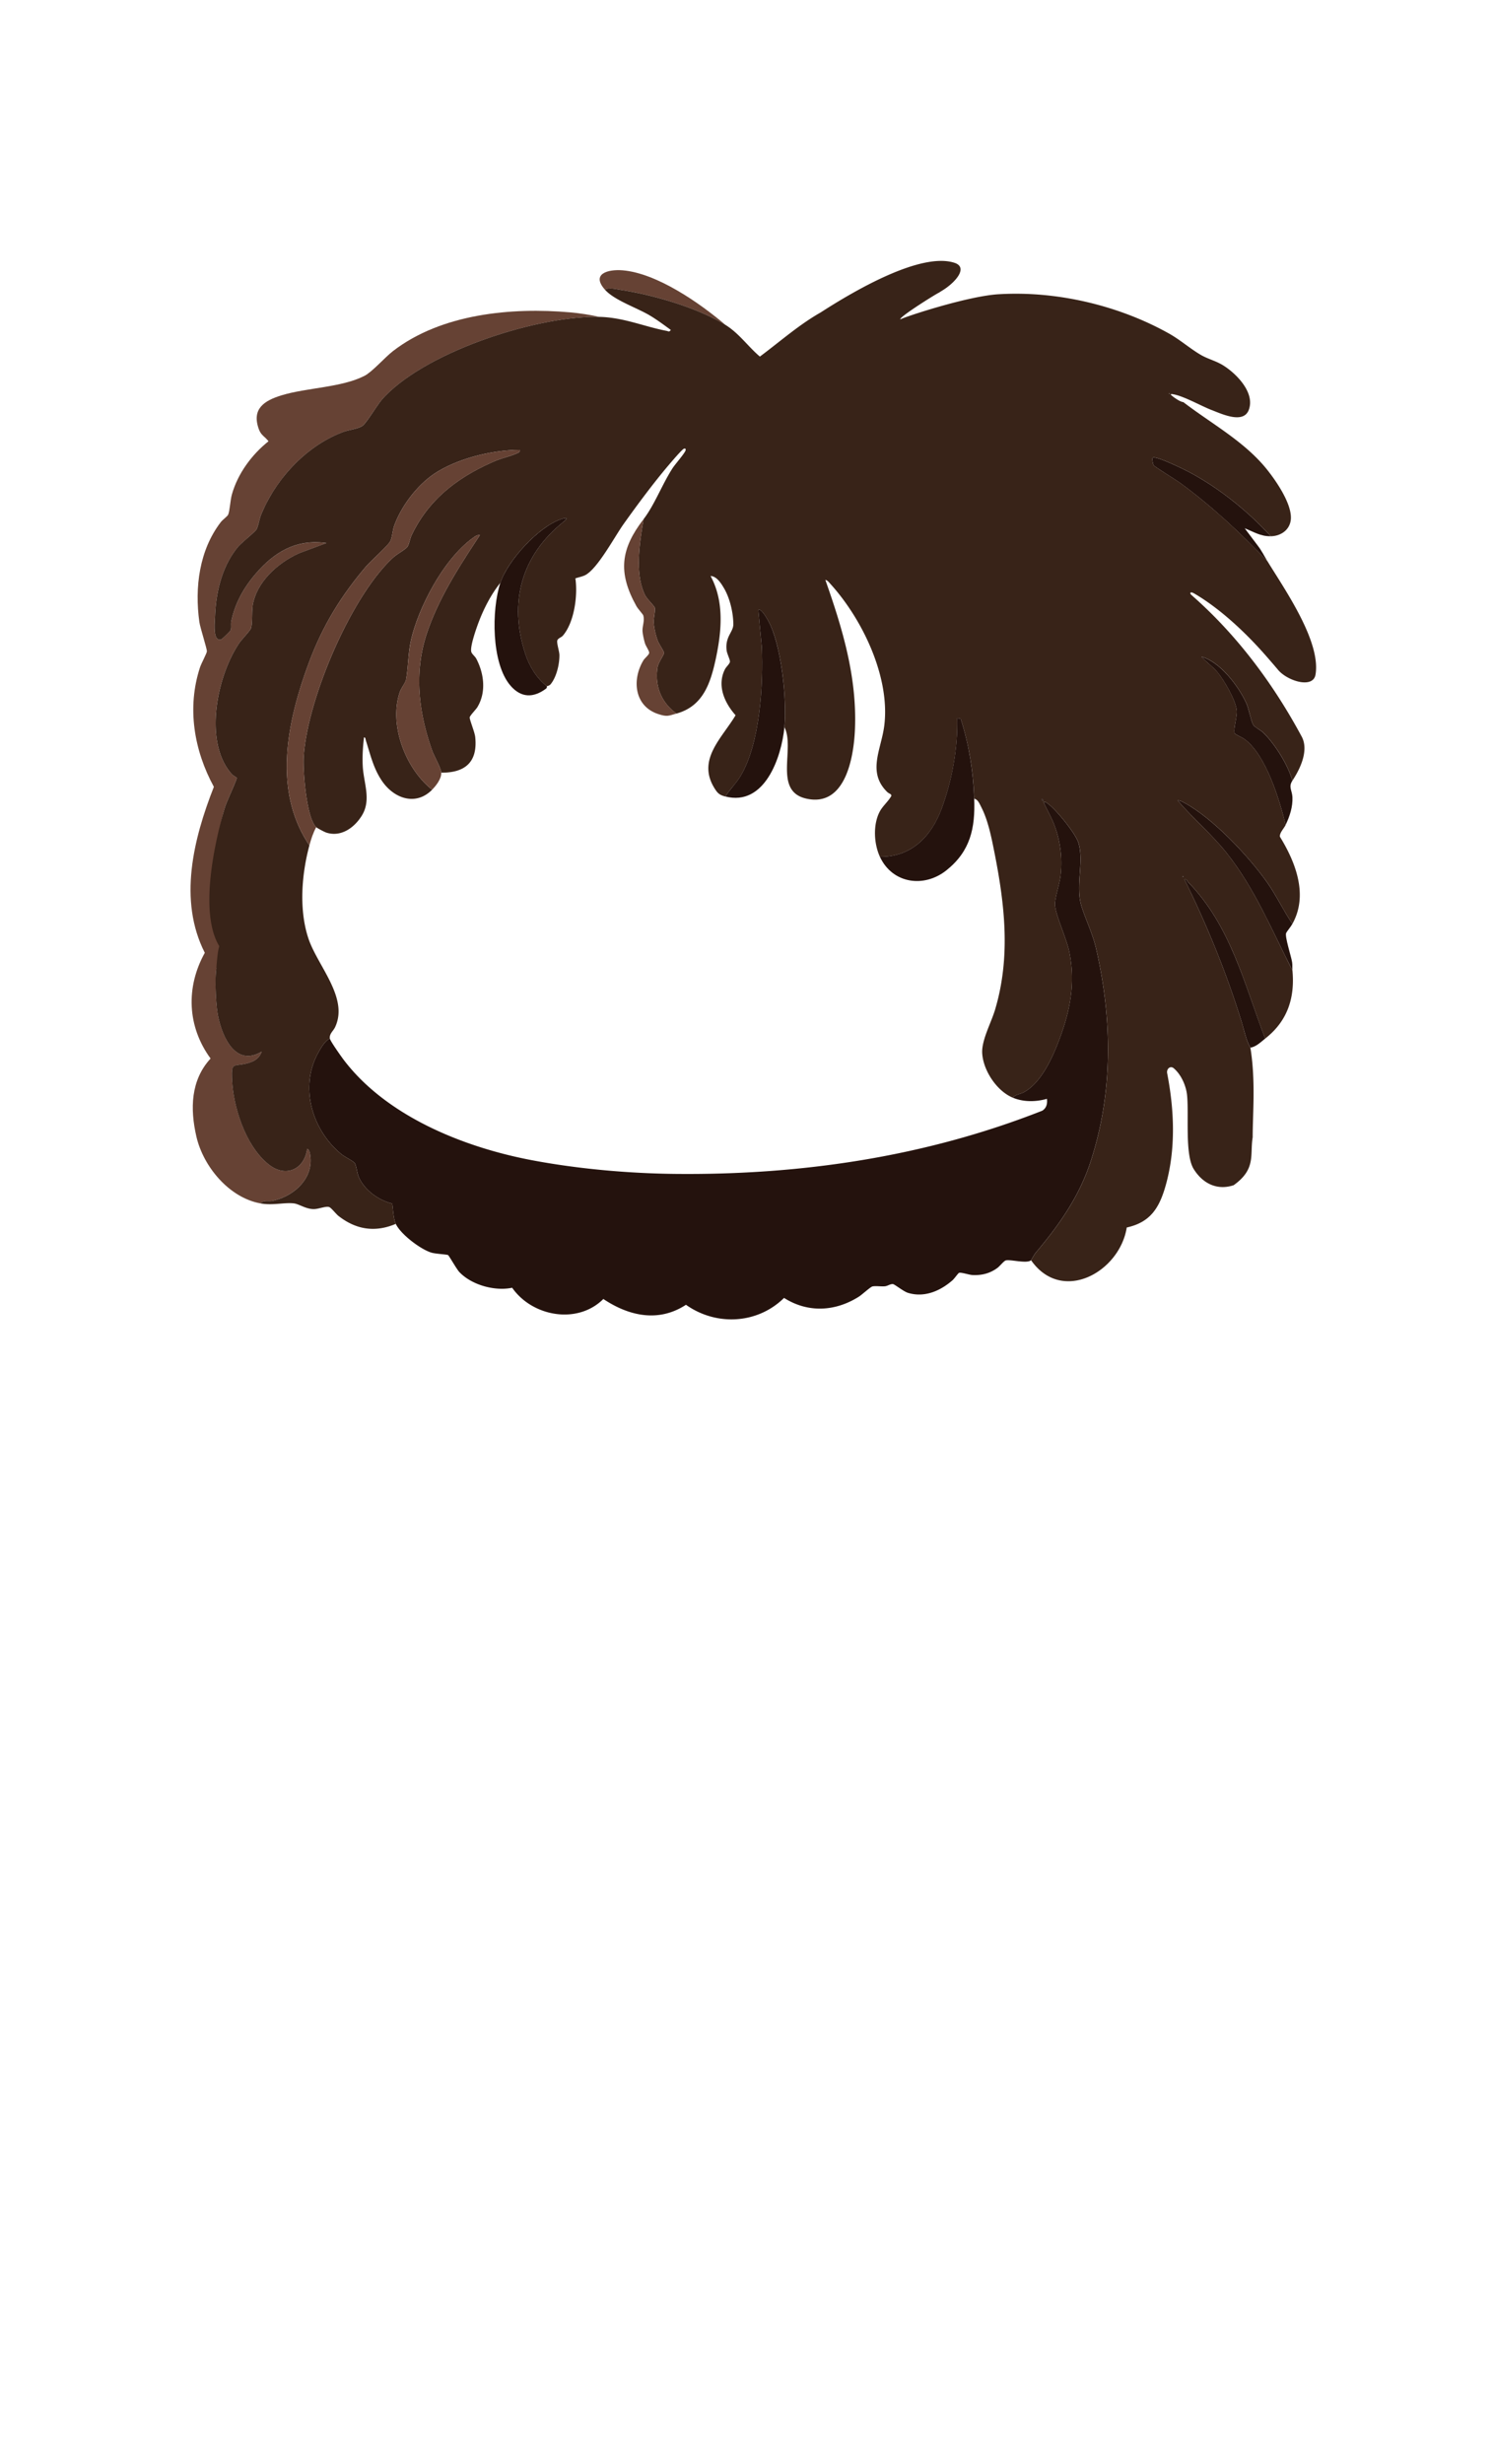 <svg xmlns="http://www.w3.org/2000/svg" width="251" height="414" fill="none" viewBox="0 0 251 414">
  <path fill="#24120D" d="M173.339 211.771c-.724.623-3.505-.188-4.259.034-.314.092-1.009.97-1.411 1.267-1.243.912-2.625 1.263-4.179 1.184-.586-.03-1.888-.485-2.252-.368-.155.05-.779.957-1.081 1.225-2.056 1.811-4.727 2.978-7.495 2.142-.783-.239-2.245-1.447-2.542-1.477-.427-.046-.9.326-1.348.368-.67.063-1.487-.092-2.081.021-.344.067-1.763 1.385-2.291 1.719-3.978 2.514-8.55 2.769-12.587.214-4.476 4.404-11.402 4.76-16.49 1.154-4.589 3.003-9.568 1.916-13.889-.974-4.338 4.333-11.938 2.973-15.33-1.887-2.931.611-6.78-.452-8.865-2.622-.465-.482-1.746-2.769-1.91-2.866-.2-.121-2.105-.196-2.826-.422-1.842-.569-5.163-3.095-5.966-4.827-.394-.849-.453-2.455-.6-3.409-2.277-.544-4.643-2.25-5.606-4.421-.302-.678-.406-1.928-.687-2.368-.205-.322-1.7-1.07-2.177-1.455-4.958-3.995-7.152-11.248-4.02-16.999.427-.782 1.185-2.154 2.01-2.48.063.414 1.9 3.007 2.294 3.53 7.228 9.549 20.23 14.732 31.627 16.898 7.672 1.456 16.189 2.225 24.057 2.309 21.179.226 42.099-2.857 61.797-10.624.716-.456.871-1.188.779-1.987-1.876.519-3.899.561-5.733-.192.427-.552 1.223-.582 1.851-.92 2.667-1.448 4.464-5.108 5.552-7.818 2.09-5.203 3.22-10.131 2.094-15.748-.448-2.23-2.291-6.124-2.42-7.91-.072-.983.774-3.526.925-4.777a18.054 18.054 0 0 0-.93-8.382c-.51-1.439-1.293-2.719-1.913-4.103.385-.084.511.084.77.276 1.365 1 4.611 4.961 5.096 6.554.997 3.28-.578 7.249.536 10.733.775 2.422 1.847 4.488 2.446 7.107 2.717 11.862 2.864 24.03-.922 35.679-1.926 5.918-5.292 10.683-9.258 15.38-.226.268-.716 1.188-.77 1.238l.004.004Z"/>
  <path fill="#664234" d="M100.735 53.249c-10.464-.205-29.228 5.851-36.4 13.748-.888.98-2.718 4.116-3.434 4.589-.717.472-2.3.66-3.204 1-6.193 2.313-11.31 7.846-13.797 13.899-.276.673-.494 1.99-.775 2.472-.26.452-2.52 2.225-3.14 2.974-2.66 3.216-3.677 7.529-3.836 11.636-.038.967-.431 4.3 1.018 3.894.142-.041 1.503-1.355 1.566-1.501.21-.473.033-1.054.146-1.573.7-3.246 2.249-5.902 4.439-8.357 3.094-3.468 6.77-5.475 11.561-4.768l-4.388 1.627c-3.505 1.497-7.114 4.613-7.944 8.482-.276 1.293-.062 3.25-.36 4.221-.113.368-1.553 1.874-1.947 2.447-3.773 5.521-6.113 16.735-1.227 22.093.197.218.775.498.792.59.042.259-1.721 4.036-1.977 4.889-1.704 5.672-2.462 14.293-1 20.011.547 2.143 1.05 3.385-.461 7.173-.268 1.732-.08 5.806.23 7.575.633 3.597 2.894 9.039 7.395 6.354-.377 1.096-1.202 1.61-2.286 1.916-2.496.702-2.869-.385-2.676 3.049.26 4.689 2.441 11.205 6.319 14.117 2.83 2.124 5.866.589 6.29-2.753.38.113.468.757.518 1.1.578 3.92-2.813 6.923-6.398 7.638-.662.13-1.486-.171-1.955.431-5.285-.95-9.64-6.195-10.795-11.268-1.056-4.618-.964-9.428 2.395-13.08-3.932-5.366-4.192-11.975-.972-17.764-4.493-8.838-1.91-19.153 1.524-27.887-3.354-6.165-4.555-13.322-2.324-20.102.206-.627 1.114-2.296 1.148-2.652.042-.431-1.122-3.94-1.265-4.961-.808-5.788-.016-12.058 3.61-16.78.276-.365 1.114-.963 1.235-1.247.276-.649.352-2.43.624-3.388.988-3.514 3.337-6.693 6.155-8.939-.594-.799-1.23-.966-1.612-2-1.269-3.446.884-4.83 3.815-5.725 4.212-1.289 10.07-1.297 13.927-3.267 1.332-.682 3.421-3.104 4.807-4.17 8.136-6.27 19.894-7.37 29.797-6.5 1.612.142 3.296.405 4.874.76l-.012-.003Z"/>
  <path fill="#24120D" d="M217.282 155.239c-.298.531-.926 1.263-1.051 1.531-.273.581.841 3.915.996 4.918.076.49.013.929.055 1.381-3.455-6.726-6.336-13.799-11.088-19.764-2.505-3.145-5.616-5.747-8.208-8.792.377-.017.804.218 1.131.393 4.748 2.548 10.816 8.985 13.923 13.393 1.566 2.226 2.701 4.698 4.237 6.935l.005.005Zm-.001-24.065c-.712 1.071-.054 1.64 0 2.773.076 1.632-.456 3.234-1.147 4.673-1.022-4.221-3.283-11.737-6.897-14.402-.368-.272-1.612-.815-1.679-.995-.243-.699.444-2.769.36-3.794-.138-1.711-2.131-5.141-3.257-6.487-.8-.958-1.851-1.653-2.668-2.581 3.132.87 6.143 4.839 7.487 7.696.494 1.05.812 3.062 1.214 3.752.218.377 1.311.929 1.721 1.339 2.002 1.991 4.079 5.337 4.866 8.03v-.004Zm-4.584 43.354c-.742.577-1.466 1.342-2.483 1.526-.75-1.338-.976-2.722-1.479-4.35-2.541-8.223-5.799-16.212-9.601-23.917.423-.1.423.247.611.44 7.144 7.324 9.409 17.011 12.956 26.301h-.004Zm.954-84.418c-1.746.034-2.86-.74-4.393-1.334l2.257 2.995c.607.795 1.047 1.694 1.562 2.543-4.573-4.789-9.296-9.218-14.652-13.142-.711-.523-4.25-2.677-4.467-2.982-.18-.255-.281-1.154-.176-1.255.448-.443 5.33 1.966 6.117 2.384 5.063 2.69 9.891 6.588 13.752 10.796v-.004Z"/>
  <path fill="#664234" d="M101.69 48.668c-2.345-2.66.515-3.442 2.96-3.246 5.766.469 12.998 5.5 17.294 9.165-4.707-2.882-12.085-5.032-17.537-5.865-.804-.12-2.005-.451-2.713-.054h-.004Z"/>
  <path fill="#382318" d="M200.838 99.768c4.338 2.543 8.651 6.617 11.959 10.394.461.528 1.258 1.437 2.082 2.415 1.577 1.871 5.878 3.197 6.283.785.934-5.589-5.183-14.318-8.08-19.053-4.573-4.785-9.296-9.218-14.652-13.142-.712-.523-4.254-2.677-4.468-2.982-.184-.251-.28-1.155-.18-1.255.448-.443 5.331 1.966 6.118 2.384 5.062 2.69 9.89 6.588 13.751 10.796 1.704-.03 3.224-1.088 3.363-2.865.201-2.59-2.534-6.53-4.129-8.496-3.773-4.634-9.262-7.579-13.944-11.176-.507-.02-1.713-.849-2.102-1.242-.025-.147.176-.113.289-.096 1.792.259 4.799 1.99 6.591 2.677 1.616.614 5.28 2.375 6.21 0 1.134-2.895-2.069-6.145-4.317-7.53-1.139-.706-2.438-1.037-3.526-1.63-1.78-.98-3.58-2.59-5.498-3.673-8.413-4.727-18.814-7.199-28.499-6.647-5.176.227-16.21 3.88-16.725 4.24-.336-.329 6.051-4.325 6.527-4.515.17-.115.331-.218.484-.31 2.231-1.348 4.521-3.948 2.027-4.706-5.632-1.753-16.571 4.58-22.408 8.345-3.704 2.1-6.878 4.93-10.246 7.433-1.981-1.678-3.518-3.932-5.804-5.333-4.706-2.882-12.085-5.032-17.537-5.865-.808-.125-2.005-.451-2.713-.054 1.591 1.803 5.343 3.02 7.579 4.358 1.227.737 2.353 1.581 3.501 2.418-.277.402-.39.218-.716.155-3.786-.724-7.219-2.267-11.323-2.35-10.464-.206-29.228 5.85-36.396 13.748-.892.979-2.718 4.116-3.434 4.588-.729.481-2.303.661-3.207 1-6.194 2.313-11.31 7.847-13.798 13.9-.276.673-.494 1.99-.774 2.471-.264.452-2.521 2.226-3.14 2.974-2.66 3.217-3.677 7.53-3.836 11.637-.038.966-.428 4.3 1.017 3.894.147-.038 1.503-1.355 1.566-1.502.214-.472.038-1.054.147-1.572.699-3.246 2.248-5.902 4.442-8.358 3.095-3.467 6.767-5.475 11.557-4.772l-4.384 1.627c-3.509 1.497-7.114 4.614-7.947 8.487-.277 1.292-.059 3.25-.36 4.22-.113.368-1.554 1.874-1.947 2.447-3.773 5.521-6.11 16.735-1.227 22.093.197.218.774.498.791.59.042.26-1.72 4.041-1.976 4.89-1.705 5.672-4.425 17.755-.956 23.397 0 0-.28.502-.51 3.787-.268 1.731-.08 5.801.23 7.575.633 3.597 2.89 9.039 7.395 6.349-.38 1.096-1.202 1.615-2.286 1.916-2.496.703-2.868-.385-2.676 3.053.26 4.689 2.441 11.206 6.319 14.117 2.83 2.125 5.866.59 6.29-2.752.38.113.473.757.523 1.1.578 3.919-2.814 6.922-6.398 7.638-.662.129-1.491-.172-1.96.43 2.073.373 4.003-.192 5.62 0 .862.105 1.963.929 3.274.958.8.021 2.026-.527 2.621-.355.356.1 1.168 1.171 1.579 1.493 2.96 2.317 6.15 2.823 9.643 1.343-.394-.849-.452-2.46-.599-3.413-2.278-.544-4.644-2.251-5.61-4.422-.302-.677-.407-1.928-.688-2.367-.205-.322-1.7-1.071-2.173-1.456-4.957-3.994-7.152-11.247-4.02-16.994.423-.782 1.185-2.159 2.01-2.481-.125-.794.557-1.254.867-1.903 2.345-4.923-2.89-10.264-4.451-14.853-1.641-4.827-1.172-10.85.142-15.71-6.117-9.089-3.814-20.404-.33-30.033 2.32-6.424 5.31-11.448 9.697-16.66.93-1.104 3.723-3.546 4.209-4.387.335-.586.402-1.84.666-2.585 1.189-3.38 4.024-7.077 7.06-8.985 3.877-2.442 9.492-3.79 14.044-3.814.063.317-.067.401-.331.527-1.026.493-2.642.849-3.81 1.346-6.102 2.619-11.143 6.363-14.04 12.511-.269.569-.386 1.514-.725 1.95-.31.392-1.767 1.225-2.303 1.71-7.148 6.483-14.555 24.034-15.1 33.609-.13 2.3.448 10.176 2.11 11.753.168.159 1.395.807 1.68.899 2.479.816 4.748-.819 6-2.869 1.608-2.631.306-5.396.147-8.24-.092-1.623.017-3.271.2-4.877.277-.046.26.33.323.531.758 2.359 1.24 4.589 2.655 6.709 1.98 2.974 5.674 4.384 8.484 1.544-4.472-3.505-7.32-10.917-5.435-16.418.23-.669.95-1.585 1.034-2.02.435-2.359.301-4.609.975-7.236 1.437-5.584 5.603-13.356 10.402-16.723.326-.234.615-.443 1.047-.38-3.384 5.149-6.738 10.256-8.79 16.133-2.324 6.654-1.566 13.514.762 20.06.327.92 1.491 2.941 1.533 3.719 4.074.037 6.151-1.828 5.712-5.994-.084-.82-.947-2.878-.926-3.28.017-.309 1.043-1.321 1.294-1.74 1.512-2.505 1.122-5.651-.193-8.144-.184-.355-.69-.74-.82-1.095-.298-.829.858-4.07 1.235-5.057.858-2.267 2.11-4.702 3.635-6.584 1.239-3.752 6.436-9.44 10.213-10.704.82-.272 1.314-.267.43.431-7.067 5.622-9.295 13.515-6.444 22.215.679 2.074 1.906 4.095 3.635 5.437.075-.071.377-.037.657-.389.964-1.208 1.458-3.342 1.441-4.86-.004-.598-.482-1.995-.356-2.447.105-.372.678-.514.93-.803 1.934-2.238 2.533-6.78 2.11-9.633.52-.184 1.172-.297 1.654-.544 2.09-1.083 4.924-6.445 6.474-8.616 2.269-3.183 5.016-6.885 7.537-9.85.406-.477 2.215-2.619 2.575-2.774.239-.1.356.042.281.285-.151.51-1.738 2.3-2.178 2.978-1.75 2.706-3.036 6.174-4.886 8.579-.62 3.831-1.52 9.034.213 12.678.348.727 1.579 1.882 1.663 2.166.146.498-.189 1.711-.164 2.447.03.904.356 2.288.679 3.141.188.502 1.03 1.736 1.055 2.021.029.326-.972 1.585-1.106 2.522-.448 3.141.654 5.839 3.2 7.684 4.426-1.218 5.707-5.028 6.599-9.161.992-4.622 1.474-9.653-.867-13.95 1.03.03 1.784 1.247 2.253 2.042.992 1.677 1.57 4.145 1.57 6.078 0 1.33-1.403 2.024-1.126 4.371.071.598.594 1.551.557 1.924-.034.338-.645.857-.846 1.267-1.365 2.723-.067 5.626 1.796 7.713-2.286 3.848-6.499 7.404-3.593 12.189.536.878.834 1.2 1.872 1.468.771-1.222 1.813-2.196 2.563-3.451 3.283-5.488 3.827-15.355 3.559-21.671l-.578-6.199c.423-.418 1.432 1.376 1.625 1.715 2.261 3.982 3.207 13.406 2.768 17.957 1.817 3.555-1.885 10.674 3.584 11.979 6.7 1.598 8.086-7.027 8.27-11.682.348-8.78-2.102-16.886-4.974-25.034.301-.017.669.46.858.67 5.376 5.926 10.041 15.626 9.049 23.757-.49 4.037-2.948 7.83.498 11.206.285.28.729.309.683.652-.532.958-1.445 1.674-1.956 2.644-1.143 2.183-.98 5.383.034 7.579 5.297.042 8.63-3.388 10.372-8.064 1.775-4.773 2.751-10.139 2.621-15.238l.59.113c1.412 4.417 2.107 8.825 2.278 13.447.603.067.938.925 1.181 1.397 1.147 2.222 1.709 5.099 2.198 7.546 1.768 8.889 2.768 17.681.109 26.54-.64 2.133-2.244 5.053-2.152 7.198.13 2.92 2.437 6.433 5.159 7.55.427-.552 1.223-.577 1.851-.92 2.663-1.447 4.463-5.107 5.552-7.818 2.09-5.203 3.22-10.13 2.094-15.748-.448-2.229-2.291-6.119-2.421-7.905-.071-.987.775-3.526.926-4.777a18.195 18.195 0 0 0-.93-8.386c-.511-1.439-1.294-2.719-1.913-4.099.385-.084.511.083.77.276 1.365.999 4.615 4.96 5.1 6.554.997 3.284-.578 7.249.532 10.733.775 2.422 1.847 4.492 2.446 7.107 2.717 11.862 2.864 24.03-.922 35.679-1.922 5.918-5.292 10.682-9.258 15.38-.226.267-.716 1.187-.77 1.238 5.192 7.412 14.907 1.982 16.087-5.501 3.924-.87 5.457-3.204 6.546-7.064 1.735-6.157 1.441-12.709.248-18.855-.143-.738.533-1.325 1.107-.838 1.306 1.107 2.077 3.02 2.232 4.472.348 3.208-.398 10.005 1.114 12.447 1.512 2.447 3.944 3.656 6.725 2.732 3.819-2.732 2.706-5.084 3.2-8.053 0-4.013.52-9.531-.386-15.057-.749-1.338-.975-2.719-1.478-4.346-2.537-8.227-5.799-16.216-9.601-23.917.423-.104.423.243.611.435 7.144 7.324 9.405 17.011 12.952 26.301 3.756-2.932 5.02-6.838 4.585-11.46-3.451-6.726-6.336-13.799-11.084-19.76-2.508-3.145-5.62-5.751-8.207-8.796.376-.017.804.222 1.13.397 4.749 2.543 10.816 8.985 13.923 13.393 1.566 2.226 2.701 4.698 4.238 6.935 2.68-4.81.557-10.306-2.102-14.627-.093-.64.657-1.363.959-1.986-1.022-4.221-3.283-11.737-6.897-14.406-.369-.268-1.612-.811-1.679-.995-.243-.699.444-2.769.36-3.794-.138-1.711-2.131-5.141-3.254-6.488-.799-.958-1.85-1.656-2.671-2.585 3.136.87 6.143 4.84 7.487 7.701.494 1.046.816 3.062 1.214 3.752.218.376 1.311.928 1.721 1.334 2.002 1.991 4.079 5.337 4.862 8.031 1.468-2.202 2.729-5.191 1.566-7.378-4.74-8.818-10.825-17.016-18.374-23.658-.31-.272-.309-.318-.351-.368-.051-.451.564-.084.715 0Zm-4.284-33.722c.122.063.122.126 0 .189v-.189Zm-21.204 68.56c-.093-.113-.386-.243-.197-.376.104.121.385.251.197.376Zm23.495 12.607c.125.067.125.13 0 .192v-.192Z"/>
  <path fill="#664234" d="m137.802 52.488-.382.193c.13-.063.247-.13.382-.193Zm-.955.571c.05-.03.1-.142.192-.192l-.192.192Zm-84.832 89.002c-6.122-9.089-3.815-20.404-.335-30.032 2.32-6.421 5.31-11.444 9.702-16.66.93-1.105 3.723-3.547 4.209-4.388.335-.586.402-1.84.665-2.585 1.19-3.38 4.024-7.073 7.06-8.985 3.878-2.442 9.493-3.79 14.049-3.814.063.318-.072.401-.331.527-1.03.493-2.642.849-3.81 1.347-6.102 2.618-11.143 6.361-14.045 12.51-.268.57-.385 1.514-.724 1.95-.306.393-1.767 1.225-2.303 1.71-7.148 6.483-14.556 24.034-15.1 33.609-.13 2.304.448 10.176 2.11 11.753-.527.954-.862 2.008-1.147 3.058Z"/>
  <path fill="#24120D" d="M147.926 143.969c5.293.042 8.626-3.388 10.368-8.064 1.742-4.677 2.751-10.139 2.625-15.238l.591.113c1.411 4.417 2.106 8.826 2.273 13.448.18 4.927-.632 8.8-4.685 12.029-3.769 2.999-9.083 2.23-11.172-2.288Z"/>
  <path fill="#664234" d="M72.65 132.7c-4.472-3.506-7.32-10.917-5.435-16.418.23-.673.95-1.585 1.034-2.024.44-2.359.306-4.61.98-7.232 1.436-5.588 5.599-13.36 10.397-16.727.327-.23.616-.443 1.051-.38-3.383 5.153-6.741 10.26-8.793 16.132-2.324 6.655-1.562 13.515.762 20.061.327.92 1.49 2.94 1.533 3.718.058 1.021-.85 2.179-1.529 2.865v.005Z"/>
  <path fill="#24120D" d="M121.944 133.845c.77-1.221 1.813-2.196 2.562-3.455 3.283-5.488 3.828-15.355 3.56-21.671l-.583-6.199c.428-.418 1.437 1.381 1.625 1.715 2.261 3.982 3.208 13.406 2.768 17.957-.486 5.023-3.295 13.364-9.937 11.649l.005.004ZM84.115 97.942c1.24-3.752 6.436-9.44 10.213-10.704.82-.276 1.315-.268.431.43-7.068 5.622-9.296 13.515-6.444 22.211.678 2.075 1.905 4.095 3.635 5.442-.017.017.033.259-.134.385-2.144 1.602-4.204 1.577-5.984-.477-3.254-3.752-3.2-12.795-1.717-17.287Z"/>
  <path fill="#664234" d="M113.728 119.905c-1.36.372-1.524.586-3.052.092-4.003-1.297-4.489-5.705-2.525-9.01.247-.418.98-.945.988-1.292.009-.347-.565-1.113-.708-1.585-.154-.515-.402-1.577-.418-2.079-.03-.853.393-1.749.138-2.606-.063-.213-.892-1.096-1.139-1.535-3.199-5.71-2.651-9.666 1.177-14.644-.62 3.832-1.52 9.035.213 12.678.348.728 1.575 1.882 1.663 2.167.146.497-.189 1.715-.164 2.447.034.903.356 2.288.679 3.141.188.502 1.03 1.736 1.055 2.02.029.326-.972 1.585-1.106 2.518-.452 3.141.654 5.839 3.199 7.684v.004Z"/>
  <path fill="#24120D" d="M175.153 134.23c.105.122.386.252.197.374-.092-.113-.386-.244-.197-.374Zm23.692 12.983c.125.062.125.125 0 .192v-.192Z"/>
  <path fill="#382318" d="M196.554 66.047c.125.063.125.126 0 .192v-.192Z"/>
</svg>
